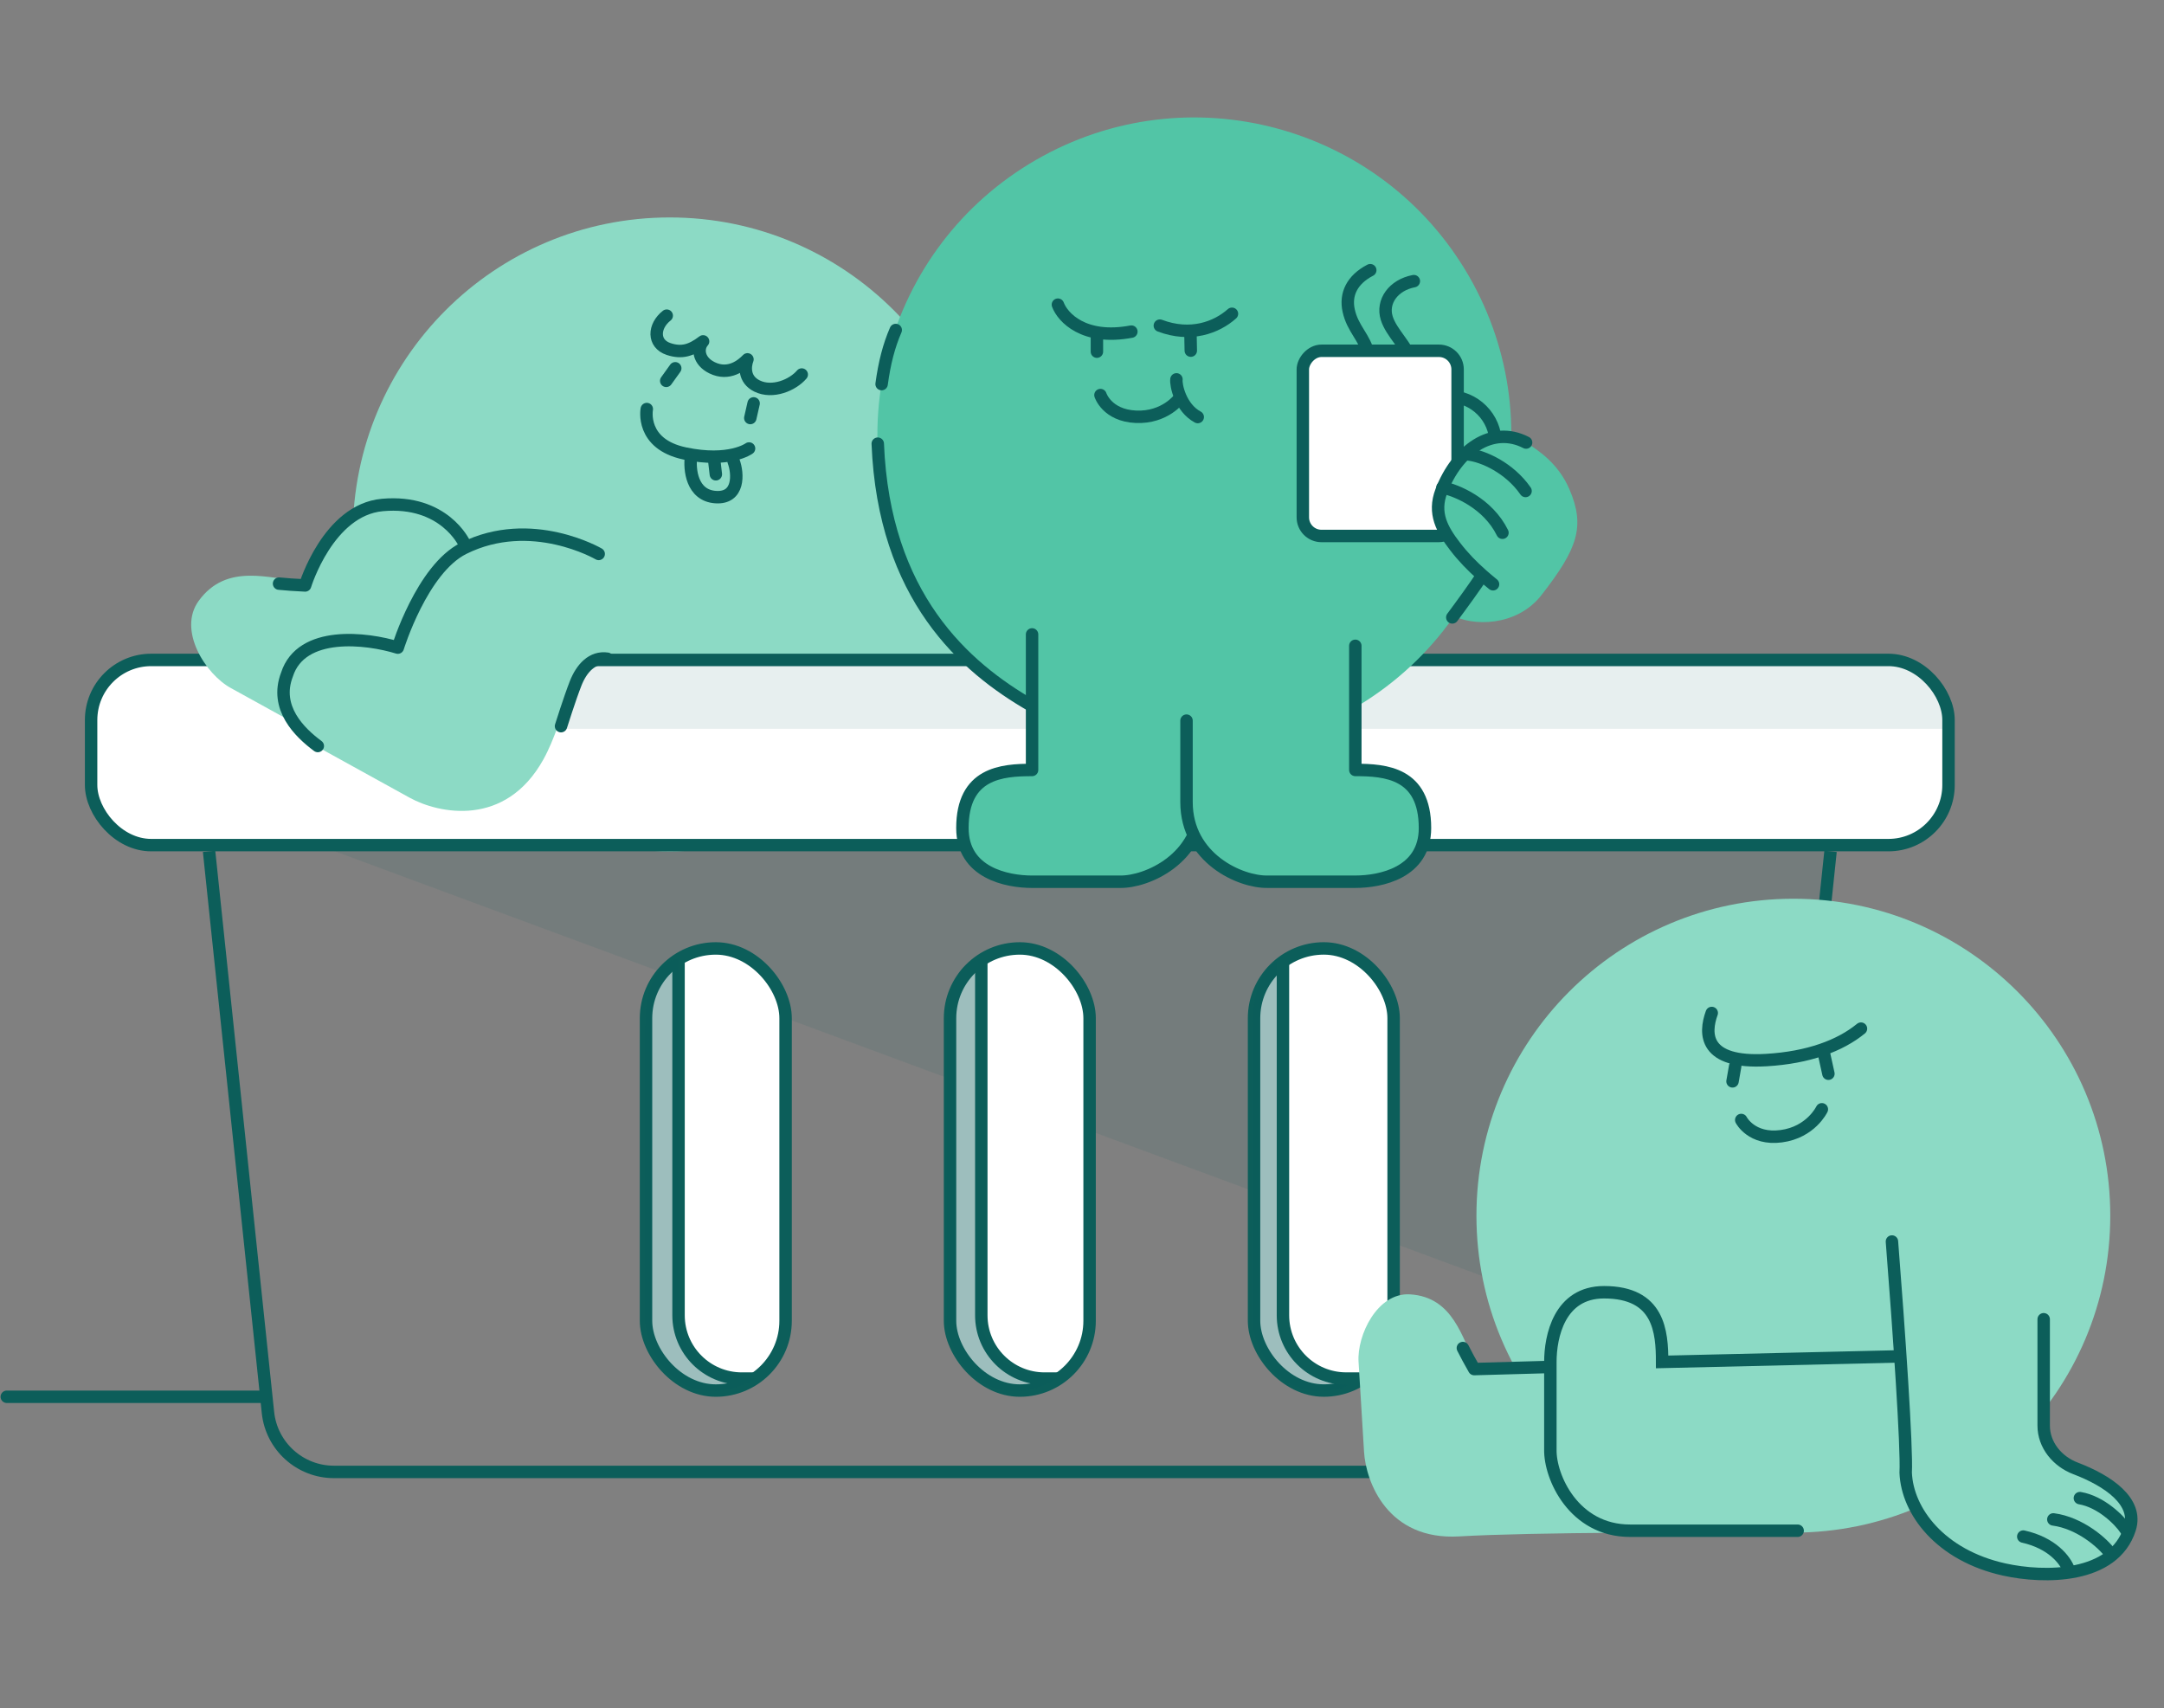 <svg width="261" height="206" viewBox="0 0 261 206" fill="none" xmlns="http://www.w3.org/2000/svg">
<rect x="0" y="0" width="261" height="206" fill="#808080" stroke="none"/>
<path opacity="0.1" d="M38.809 102.08H220.693L217.969 130.788L196.759 160.538L38.809 102.08Z" fill="#0C5E5A"/>
<rect x="151.25" y="114.377" width="16.834" height="53.32" rx="8.417" fill="white" stroke="#0C5E5A" stroke-width="1.5"/>
<path opacity="0.4" d="M155.08 115.629V159.629C155.08 159.629 156.315 163.014 158.145 164.425C160.145 165.967 164.369 166.253 164.369 166.253C162.209 167.569 160.048 167.809 159.238 167.764C153.507 167.764 151.386 162.341 151.042 159.629V123.87C151.042 117.265 153.734 115.624 155.08 115.629Z" fill="#0C5E5A"/>
<path d="M154.738 115.629L154.738 158.623C154.738 162.837 158.154 166.253 162.368 166.253V166.253H164.027" stroke="#0C5E5A" stroke-width="1.5"/>
<rect x="77.916" y="114.379" width="16.834" height="53.32" rx="8.417" fill="white" stroke="#0C5E5A" stroke-width="1.5"/>
<path d="M81.839 115.631L81.839 158.625C81.839 162.839 85.255 166.255 89.469 166.255V166.255H91.129" stroke="#0C5E5A" stroke-width="1.5"/>
<path opacity="0.4" d="M81.839 115.631V159.631C81.839 159.631 83.074 163.016 84.905 164.427C86.905 165.969 91.129 166.255 91.129 166.255C88.968 167.571 86.808 167.811 85.998 167.766C80.266 167.766 78.146 162.343 77.802 159.631V123.872C77.802 117.267 80.493 115.626 81.839 115.631Z" fill="#0C5E5A"/>
<rect x="114.583" y="114.379" width="16.834" height="53.32" rx="8.417" fill="white" stroke="#0C5E5A" stroke-width="1.5"/>
<path d="M118.355 115.631L118.355 158.625C118.355 162.839 121.771 166.255 125.985 166.255V166.255H127.644" stroke="#0C5E5A" stroke-width="1.5"/>
<path opacity="0.4" d="M118.234 115.631V159.631C118.234 159.631 119.469 163.016 121.3 164.427C123.3 165.969 127.524 166.255 127.524 166.255C125.363 167.571 123.203 167.811 122.393 167.766C116.661 167.766 114.541 162.343 114.197 159.631V123.872C114.197 117.267 116.888 115.626 118.234 115.631Z" fill="#0C5E5A"/>
<circle cx="80.774" cy="64.446" r="38.223" fill="#8CDAC5"/>
<path d="M81.441 44.414L80.353 45.93" stroke="#0C5E5A" stroke-width="1.5" stroke-linecap="round"/>
<path d="M90.894 48.648L90.493 50.412" stroke="#0C5E5A" stroke-width="1.5" stroke-linecap="round"/>
<path d="M80.414 38.066C78.804 39.329 78.716 41.45 80.639 42.09C82.269 42.632 83.398 42.236 84.801 41.169C84.055 42.002 84.221 43.541 85.879 44.353C87.907 45.346 89.485 44.036 90.152 43.339C89.834 44.154 89.678 45.754 91.309 46.554C93.174 47.47 95.606 46.447 96.698 45.167" stroke="#0C5E5A" stroke-width="1.5" stroke-linecap="round" stroke-linejoin="round"/>
<path d="M78.01 49.331C78.01 49.331 77.194 53.547 82.593 54.687C87.993 55.827 90.344 54.087 90.344 54.087" stroke="#0C5E5A" stroke-width="1.5" stroke-linecap="round"/>
<path d="M83.346 55.036C83.134 56.589 83.427 59.747 86.301 59.95C89.175 60.152 89.05 57.147 88.477 55.616" stroke="#0C5E5A" stroke-width="1.5" stroke-linecap="round"/>
<path d="M86.162 55.69L86.338 57.197" stroke="#0C5E5A" stroke-width="1.5" stroke-linecap="round"/>
<rect x="10.988" y="79.586" width="224.023" height="22.334" rx="7.25" fill="white" stroke="#0C5E5A" stroke-width="1.5"/>
<path opacity="0.1" d="M51.907 79.308H226.632C231.371 79.308 235.214 83.15 235.214 87.89H51.907V79.308Z" fill="#0C5E5A"/>
<path d="M25.217 102.67L32.319 170.345C32.747 174.417 36.181 177.51 40.276 177.51H205.724C209.819 177.51 213.253 174.417 213.68 170.345L220.782 102.67" stroke="#0C5E5A" stroke-width="1.5"/>
<path d="M23.964 72.463C27.353 67.809 32.537 69.826 36.349 70.073C36.349 70.073 38.851 64.408 43.481 61.232C48.11 58.056 58.807 51.961 58.807 51.961L75.598 61.232C72.817 66.051 72.731 64.282 65.044 68.913C54.236 75.426 57.117 79.114 54.367 84.076C49.771 92.369 41.696 90.62 38.232 88.709L27.842 82.976C24.793 81.315 21.395 75.99 23.964 72.463Z" fill="#8CDAC5"/>
<path d="M55.998 65.523C55.998 65.523 53.585 60.232 46.127 60.899C39.578 61.485 36.801 70.603 36.801 70.603C34.577 70.469 35.547 70.551 33.656 70.384" stroke="#0C5E5A" stroke-width="1.5" stroke-linecap="round" stroke-linejoin="round"/>
<path d="M35.143 79.958C38.532 75.304 43.716 77.321 47.527 77.569C47.527 77.569 50.967 71.465 56.132 65.953C61.297 60.44 69.986 59.457 69.986 59.457L86.777 68.727C83.996 73.546 83.909 71.777 76.223 76.409C67.873 81.44 68.296 86.609 65.546 91.572C60.95 99.864 52.874 98.115 49.411 96.204L39.021 90.471C35.971 88.811 32.574 83.486 35.143 79.958Z" fill="#8CDAC5"/>
<path d="M73.253 79.441C71.421 79.165 70.134 80.612 69.427 82.416C68.719 84.219 67.664 87.574 67.664 87.574" stroke="#0C5E5A" stroke-width="1.5" stroke-linecap="round"/>
<path d="M72.208 66.803C72.208 66.803 64.08 62.058 55.911 66.129C50.891 68.63 47.98 78.101 47.98 78.101C44.243 76.944 36.337 75.975 34.611 81.357C33.075 85.356 36.13 88.339 38.33 89.967" stroke="#0C5E5A" stroke-width="1.5" stroke-linecap="round" stroke-linejoin="round"/>
<path d="M32.003 168.448H0.818" stroke="#0C5E5A" stroke-width="1.5" stroke-linecap="round"/>
<circle cx="216.296" cy="146.608" r="38.223" fill="#8CDAC5"/>
<path d="M177.996 164.498L208.376 163.79L216.649 184.83C205.418 184.768 184.665 184.774 176.003 185.286C167.342 185.798 164.737 178.699 164.517 175.086L163.856 164.246C163.645 161.076 166.096 155.84 170.081 156.097C175.338 156.436 176.32 161.431 177.996 164.498Z" fill="#8CDAC5"/>
<path d="M200.969 164.459L177.807 165.108C176.821 163.323 177.233 164.113 176.436 162.57" stroke="#0C5E5A" stroke-width="1.5" stroke-linecap="round" stroke-linejoin="round"/>
<path d="M209.282 128.571L208.96 130.409" stroke="#0C5E5A" stroke-width="1.5" stroke-linecap="round"/>
<path d="M220.012 127.168L220.524 129.489" stroke="#0C5E5A" stroke-width="1.5" stroke-linecap="round"/>
<path d="M210.01 135.068C210.01 135.068 211.252 137.502 214.837 137.026C218.422 136.55 219.734 133.778 219.734 133.778" stroke="#0C5E5A" stroke-width="1.5" stroke-linecap="round"/>
<path d="M206.454 122.163C205.541 124.666 205.506 128.287 213.05 127.841C218.103 127.542 221.935 126.117 224.452 124.05" stroke="#0C5E5A" stroke-width="1.5" stroke-linecap="round" stroke-linejoin="round"/>
<path d="M200.469 164.243L230.849 163.535L216.653 185.03C205.421 184.969 207.156 185.03 198.476 185.03C189.8 185.03 187.209 178.444 186.989 174.831L186.989 163.991C186.778 160.821 189.409 155.842 193.403 155.842C198.526 155.841 200.469 159.418 200.469 164.243Z" fill="#8CDAC5"/>
<path d="M230.849 163.536L200.469 164.244C200.469 160.607 200.111 155.842 193.462 155.842C188.06 155.842 186.989 161.2 186.989 164.244L186.989 174.831C186.927 178.088 189.791 184.602 196.594 184.602L216.816 184.602" stroke="#0C5E5A" stroke-width="1.5" stroke-linecap="round"/>
<path d="M246.417 171.99L245.825 139.5C245.334 134.503 241.055 129.958 235.48 130.446C228.947 131.018 227.429 137.825 227.486 141.151C228.341 152.035 230.009 174.562 229.845 177.598C230.031 182.23 232.883 186.307 241.053 189.055C247.759 191.311 256.946 189.51 256.946 183.782C256.946 180.372 253.862 178.289 250.27 176.996C248.099 176.215 246.459 174.297 246.417 171.99Z" fill="#8CDAC5"/>
<path d="M256.414 184.491C255.644 183.307 253.385 181.097 250.854 180.671" stroke="#0C5E5A" stroke-width="1.5" stroke-linecap="round"/>
<path d="M254.556 187.376C253.629 186.073 250.851 183.661 247.652 183.238" stroke="#0C5E5A" stroke-width="1.5" stroke-linecap="round"/>
<path d="M249.527 189.337C249.095 188.131 247.493 186.081 244.026 185.308" stroke="#0C5E5A" stroke-width="1.5" stroke-linecap="round"/>
<path d="M246.489 159.098V171.926C246.489 174.268 248.136 176.25 250.325 177.082C254.278 178.585 257.926 181.091 256.872 184.376C254.941 190.392 246.556 190.351 241.721 189.278C234.006 187.565 230.031 182.242 229.845 177.609C230.009 174.574 229.042 160.607 228.187 149.723" stroke="#0C5E5A" stroke-width="1.5" stroke-linecap="round"/>
<circle cx="144.052" cy="52.392" r="38.223" transform="rotate(-30 144.052 52.392)" fill="#52C5A6"/>
<path d="M124.467 85.129C116.319 80.467 106.607 71.92 105.866 53.507" stroke="#0C5E5A" stroke-width="1.5" stroke-linecap="round"/>
<path d="M124.478 92.854L123.77 62.475L145.265 76.671C145.204 87.902 145.265 86.167 145.265 94.847C145.265 103.524 138.679 106.114 135.065 106.334L124.226 106.334C121.055 106.545 116.077 103.914 116.077 99.921C116.076 94.797 119.653 92.854 124.478 92.854Z" fill="#52C5A6"/>
<path d="M124.478 76.508L124.478 92.856C120.841 92.856 116.077 93.213 116.077 99.863C116.077 105.264 121.435 106.335 124.479 106.336L135.066 106.335C138.323 106.398 144.837 103.534 144.837 96.73L144.837 76.508" stroke="#0C5E5A" stroke-width="1.5" stroke-linecap="round" stroke-linejoin="round"/>
<path d="M163.466 92.854L164.174 62.475L142.678 76.671C142.739 87.902 142.678 86.167 142.678 94.847C142.678 103.524 149.264 106.114 152.878 106.334L163.717 106.334C166.888 106.545 171.866 103.914 171.866 99.921C171.867 94.797 168.29 92.854 163.466 92.854Z" fill="#52C5A6"/>
<path d="M163.465 77.883L163.465 92.854C167.102 92.854 171.867 93.212 171.867 99.861C171.867 105.263 166.508 106.334 163.464 106.334L152.877 106.334C149.62 106.396 143.106 103.532 143.106 96.729L143.106 86.907" stroke="#0C5E5A" stroke-width="1.5" stroke-linecap="round" stroke-linejoin="round"/>
<path d="M132.726 47.644C132.726 47.644 133.506 50.112 137.014 50.262C140.523 50.412 142.243 48.05 142.243 48.05" stroke="#0C5E5A" stroke-width="1.5" stroke-linecap="round"/>
<path d="M141.892 45.751C141.795 46.438 142.38 49.18 144.46 50.294" stroke="#0C5E5A" stroke-width="1.5" stroke-linecap="round"/>
<path d="M127.594 36.741C128.162 38.276 130.729 41.074 136.455 39.992" stroke="#0C5E5A" stroke-width="1.5" stroke-linecap="round"/>
<path d="M148.587 37.841C146.732 39.495 143.603 40.678 139.888 39.271" stroke="#0C5E5A" stroke-width="1.5" stroke-linecap="round"/>
<path d="M132.298 40.596L132.298 42.408" stroke="#0C5E5A" stroke-width="1.5" stroke-linecap="round"/>
<path d="M143.576 39.977L143.621 42.285" stroke="#0C5E5A" stroke-width="1.5" stroke-linecap="round"/>
<path d="M170.523 33.904C168.037 34.382 166.636 36.383 167.254 38.365C167.822 40.191 169.744 41.719 170.343 43.816C170.942 45.912 169.295 47.678 167.254 47.828" stroke="#0C5E5A" stroke-width="1.5" stroke-linecap="round"/>
<path d="M165.266 32.583C163.048 33.737 162.24 35.503 162.663 37.45C163.154 39.708 164.637 40.696 165.067 42.793C165.498 44.889 164.314 46.656 162.846 46.805" stroke="#0C5E5A" stroke-width="1.5" stroke-linecap="round"/>
<circle cx="6.417" cy="6.417" r="5.667" transform="matrix(-1 8.74228e-08 8.74228e-08 1 181.135 47.054)" stroke="#0C5E5A" stroke-width="1.5"/>
<rect x="-0.75" y="0.75" width="18.667" height="22.334" rx="2.25" transform="matrix(-1 8.74228e-08 8.74228e-08 1 175.051 41.554)" fill="white" stroke="#0C5E5A" stroke-width="1.5"/>
<path d="M184.062 53.368C179.928 51.234 175.728 54.301 173.844 59.219C173.4 59.606 172.729 60.927 173.596 63.117C174.463 65.307 177.046 68.229 178.23 69.416L175.176 74.193C177.434 75.487 182.87 75.685 185.934 71.745C190.278 66.16 191.221 63.502 189.288 59.008C187.936 55.864 185.558 54.331 184.068 53.372L184.062 53.368Z" fill="#52C5A6"/>
<path d="M180.075 70.46C179.618 70.089 179.186 69.725 178.774 69.361M184.062 53.369C179.928 51.236 175.728 54.303 173.844 59.22C172.817 61.903 173.936 63.873 175.506 65.914C176.487 67.188 177.539 68.272 178.774 69.361M175.161 74.456C176.118 73.172 178.181 70.355 178.774 69.361" stroke="#0C5E5A" stroke-width="1.5" stroke-linecap="round" stroke-linejoin="round"/>
<path d="M177.057 54.798C178.886 54.987 182.065 56.424 183.996 59.211" stroke="#0C5E5A" stroke-width="1.5" stroke-linecap="round"/>
<path d="M173.973 58.789C175.648 59.118 179.441 60.67 181.211 64.248" stroke="#0C5E5A" stroke-width="1.5" stroke-linecap="round"/>
<path d="M108.034 39.798C107.211 41.694 106.675 43.77 106.331 46.321" stroke="#0C5E5A" stroke-width="1.5" stroke-linecap="round"/>
</svg>
